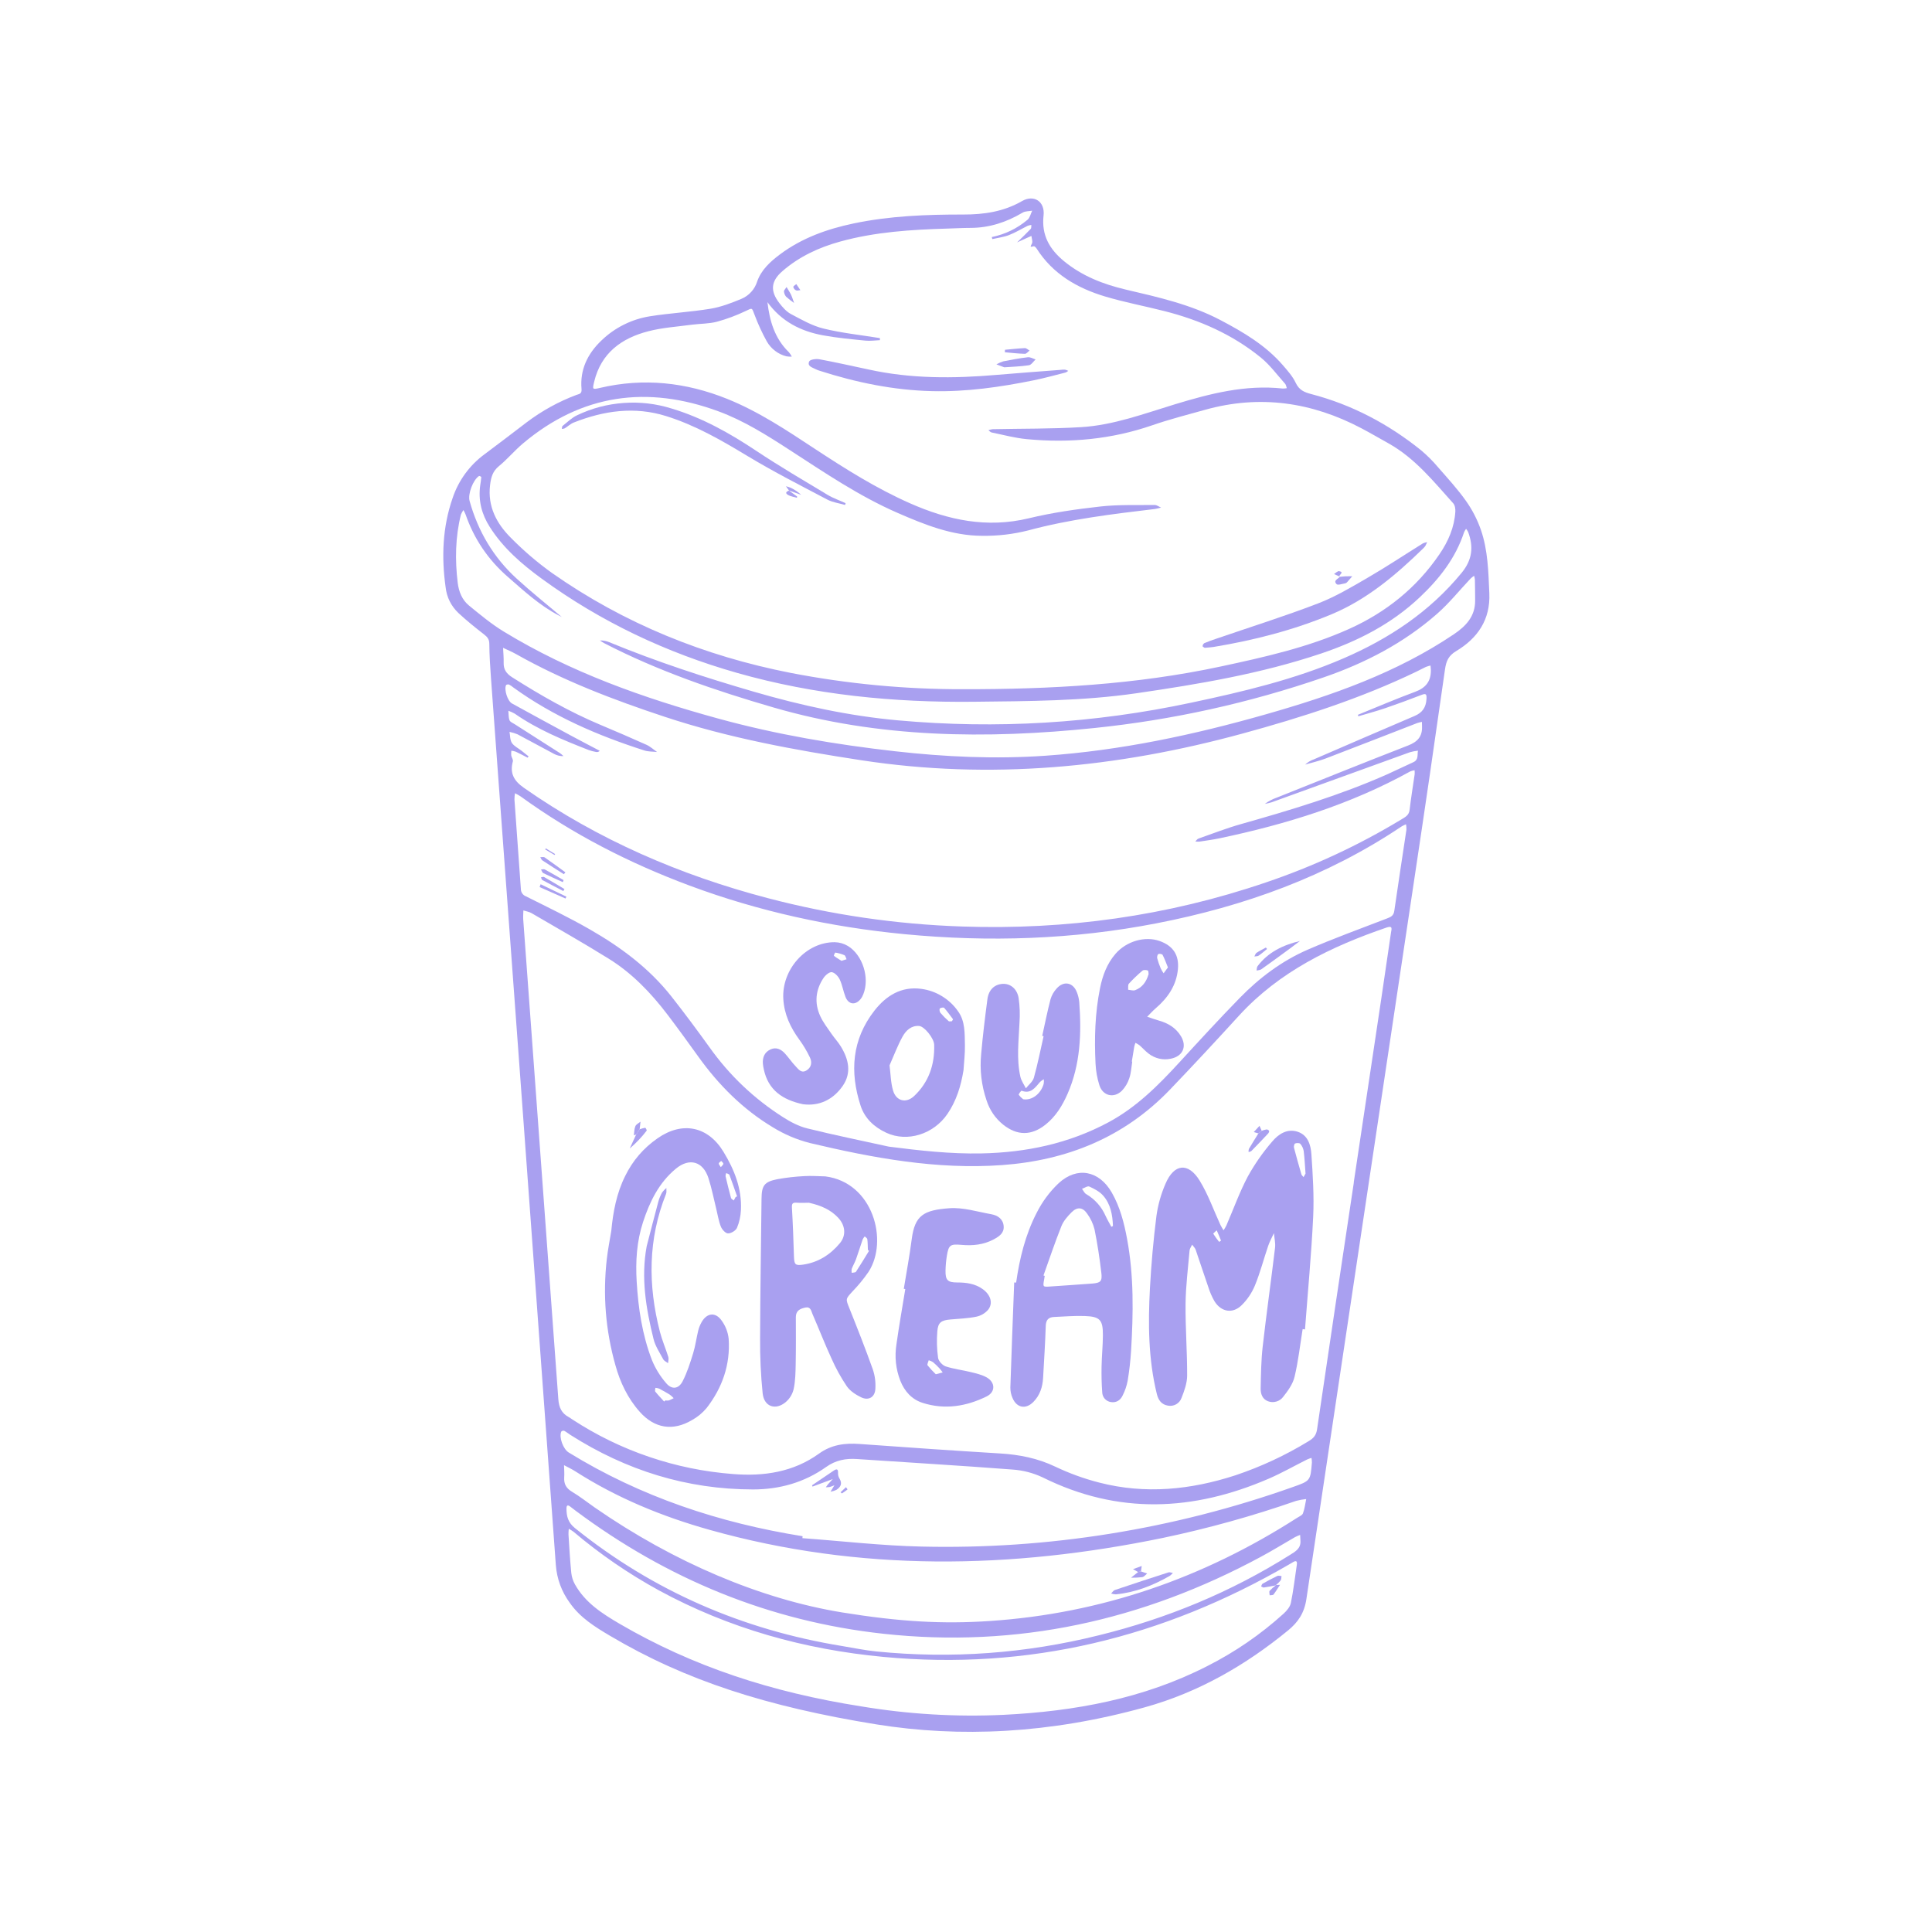 <svg xmlns="http://www.w3.org/2000/svg" xmlns:xlink="http://www.w3.org/1999/xlink" width="400" zoomAndPan="magnify" viewBox="0 0 300 300" height="400" preserveAspectRatio="xMidYMid meet" version="1.0"><defs><clipPath id="93a0a4cb84"><path d="M 68.551 30 L 231.301 30 L 231.301 269 L 68.551 269 Z M 68.551 30 " clip-rule="nonzero"/></clipPath></defs><g clip-path="url(#93a0a4cb84)"><path fill="#a9a0f0" d="M 136.113 267.766 C 119.102 265.016 106.43 260.941 94.762 254.027 C 92.414 252.641 90.082 251.199 88.477 248.887 C 87.199 247.133 86.477 245.172 86.309 243.012 C 82.973 197.102 79.617 151.195 76.238 105.289 C 76.109 103.52 75.996 101.746 75.98 99.973 C 75.977 99.254 75.676 98.91 75.16 98.508 C 73.797 97.449 72.445 96.363 71.184 95.188 C 70.039 94.09 69.375 92.758 69.195 91.184 C 68.539 86.488 68.711 81.852 70.285 77.328 C 70.742 75.961 71.398 74.699 72.246 73.535 C 73.098 72.375 74.102 71.367 75.266 70.516 C 77.453 68.891 79.617 67.227 81.785 65.574 C 84.152 63.789 86.723 62.371 89.5 61.324 C 89.895 61.172 90.367 61.195 90.301 60.426 C 90.027 57.41 91.242 54.922 93.375 52.887 C 94.41 51.883 95.574 51.059 96.867 50.414 C 98.156 49.77 99.516 49.332 100.941 49.109 C 104.059 48.617 107.23 48.449 110.34 47.938 C 111.977 47.664 113.578 47.051 115.117 46.41 C 115.703 46.164 116.211 45.809 116.641 45.336 C 117.07 44.867 117.379 44.328 117.57 43.719 C 118.203 41.91 119.598 40.633 121.113 39.5 C 124.52 36.957 128.402 35.57 132.516 34.703 C 138.145 33.52 143.855 33.305 149.574 33.312 C 152.797 33.316 155.832 32.875 158.688 31.23 C 160.562 30.148 162.289 31.309 162.043 33.465 C 161.695 36.523 162.996 38.738 165.242 40.574 C 168.055 42.879 171.344 44.152 174.84 44.973 C 179.859 46.148 184.887 47.273 189.508 49.703 C 193.09 51.586 196.551 53.629 199.23 56.742 C 199.965 57.59 200.738 58.465 201.207 59.465 C 201.723 60.559 202.531 60.91 203.582 61.184 C 209.922 62.836 215.59 65.832 220.68 69.93 C 221.641 70.742 222.523 71.629 223.336 72.594 C 224.816 74.289 226.348 75.957 227.645 77.793 C 228.617 79.172 229.387 80.66 229.945 82.254 C 231.051 85.434 231.113 88.797 231.262 92.129 C 231.441 96.211 229.449 99.102 226.113 101.102 C 224.918 101.816 224.562 102.652 224.379 103.938 C 222.844 114.746 221.266 125.551 219.637 136.352 C 214.031 173.672 208.438 211 202.852 248.324 C 202.531 250.48 201.551 251.906 200.023 253.16 C 193.379 258.605 186.062 262.809 177.738 265.117 C 162.945 269.215 149.051 269.836 136.113 267.766 Z M 119.168 46.918 C 119.508 49.836 120.293 52.562 122.5 54.691 C 122.676 54.902 122.828 55.133 122.953 55.375 C 122.668 55.391 122.383 55.375 122.098 55.328 C 121.457 55.16 120.875 54.879 120.352 54.477 C 119.824 54.074 119.398 53.59 119.07 53.016 C 118.336 51.691 117.707 50.32 117.176 48.906 C 116.723 47.719 116.855 47.797 115.773 48.301 C 114.336 48.988 112.848 49.543 111.312 49.961 C 110.07 50.285 108.738 50.25 107.449 50.418 C 105.18 50.727 102.859 50.867 100.656 51.441 C 96.523 52.512 93.355 54.797 92.273 59.238 C 91.969 60.5 91.965 60.512 93.191 60.227 C 99.957 58.645 106.523 59.367 112.926 61.941 C 117.82 63.914 122.18 66.828 126.555 69.711 C 131.297 72.828 136.086 75.844 141.301 78.148 C 147.234 80.77 153.25 82.047 159.746 80.48 C 163.395 79.598 167.141 79.066 170.875 78.648 C 173.656 78.34 176.484 78.449 179.293 78.414 C 179.625 78.41 179.957 78.676 180.289 78.816 C 179.98 78.906 179.664 78.98 179.344 79.035 C 172.723 79.824 166.117 80.621 159.645 82.367 C 157.289 82.961 154.895 83.238 152.461 83.199 C 147.824 83.184 143.574 81.469 139.391 79.648 C 133.402 77.043 128.031 73.379 122.582 69.852 C 119.055 67.566 115.5 65.316 111.531 63.859 C 100.504 59.805 90.34 61.191 81.234 68.836 C 79.91 69.945 78.793 71.301 77.457 72.395 C 76.473 73.195 76.234 74.188 76.098 75.324 C 75.699 78.637 77.105 81.293 79.316 83.496 C 81.293 85.504 83.426 87.332 85.715 88.973 C 96.938 96.848 109.391 101.867 122.82 104.496 C 131.652 106.199 140.562 107.039 149.559 107.02 C 163.004 107.035 176.375 106.32 189.578 103.488 C 196.367 102.031 203.117 100.523 209.48 97.664 C 215.215 95.086 219.961 91.285 223.52 86.059 C 224.887 84.055 225.832 81.891 225.984 79.449 C 226.012 79.016 225.922 78.445 225.652 78.148 C 222.59 74.742 219.707 71.133 215.605 68.844 C 214.207 68.062 212.824 67.254 211.41 66.508 C 203.691 62.434 195.621 61.262 187.137 63.629 C 184.387 64.398 181.609 65.105 178.914 66.039 C 172.574 68.227 166.07 68.82 159.445 68.191 C 157.605 68.02 155.793 67.523 153.973 67.152 C 153.793 67.113 153.645 66.922 153.48 66.805 C 153.684 66.727 153.895 66.676 154.109 66.645 C 158.695 66.547 163.293 66.602 167.867 66.328 C 172.922 66.023 177.668 64.227 182.469 62.77 C 187.926 61.113 193.402 59.703 199.188 60.332 C 199.398 60.336 199.609 60.316 199.816 60.273 C 199.73 60.043 199.703 59.758 199.547 59.586 C 198.309 58.203 197.191 56.668 195.766 55.508 C 191.363 51.926 186.266 49.688 180.789 48.301 C 177.727 47.523 174.609 46.941 171.586 46.035 C 167.262 44.738 163.48 42.547 160.969 38.602 C 160.867 38.441 160.633 38.207 160.52 38.238 C 159.844 38.422 160.027 38.27 160.242 37.812 C 160.391 37.504 160.199 37.031 160.156 36.633 C 159.902 36.746 159.648 36.859 159.395 36.973 C 158.969 37.168 158.547 37.359 157.93 37.641 C 158.773 36.816 159.434 36.195 160.051 35.539 C 160.168 35.418 160.121 35.137 160.148 34.93 C 159.957 34.953 159.77 34.992 159.586 35.059 C 158.617 35.539 157.688 36.113 156.684 36.5 C 155.859 36.82 154.953 36.926 154.086 37.125 L 154.004 36.812 C 156.078 36.383 157.926 35.488 159.547 34.129 C 159.922 33.82 160.043 33.195 160.277 32.715 C 159.781 32.809 159.211 32.77 158.801 33.012 C 156.289 34.504 153.621 35.387 150.676 35.387 C 149.508 35.387 148.34 35.461 147.172 35.492 C 141.539 35.656 135.926 36 130.453 37.512 C 127.156 38.422 124.109 39.836 121.504 42.094 C 119.703 43.652 119.555 45.172 121.027 47.074 C 121.523 47.715 122.109 48.387 122.805 48.758 C 124.438 49.621 126.098 50.586 127.863 51.016 C 130.734 51.719 133.703 52.027 136.633 52.5 L 136.629 52.82 C 135.875 52.852 135.113 52.969 134.371 52.891 C 132.176 52.668 129.969 52.469 127.801 52.07 C 124.328 51.438 121.336 49.91 119.168 46.918 Z M 210.223 183.617 L 210.207 183.617 C 211.645 174.02 213.082 164.422 214.523 154.824 C 215.023 151.484 215.512 148.141 215.996 144.797 C 216.066 144.309 216.324 143.68 215.32 144.023 C 206.703 146.977 198.656 150.855 192.371 157.73 C 188.84 161.598 185.273 165.441 181.648 169.219 C 174.547 176.609 165.684 180.184 155.602 180.914 C 145.457 181.648 135.574 179.816 125.777 177.492 C 123.715 176.965 121.777 176.141 119.969 175.023 C 115.348 172.242 111.594 168.477 108.453 164.098 C 106.887 161.914 105.309 159.742 103.688 157.602 C 101.102 154.195 98.164 151.125 94.516 148.863 C 90.586 146.426 86.562 144.137 82.562 141.805 C 82.18 141.578 81.703 141.512 81.27 141.371 C 81.262 141.836 81.215 142.301 81.246 142.762 C 83.07 167.586 84.887 192.41 86.695 217.238 C 86.789 218.547 87.191 219.449 88.324 220.051 C 88.512 220.152 88.684 220.289 88.863 220.406 C 92.602 222.848 96.578 224.789 100.805 226.223 C 105.031 227.66 109.367 228.547 113.816 228.887 C 118.574 229.27 123.184 228.602 127.184 225.711 C 129.105 224.324 131.195 224.055 133.469 224.219 C 140.723 224.746 147.98 225.246 155.242 225.688 C 158.258 225.867 161.117 226.426 163.883 227.75 C 166.078 228.793 168.352 229.617 170.707 230.219 C 177.84 232.055 184.887 231.34 191.816 229.09 C 195.816 227.75 199.617 225.977 203.215 223.777 C 204.004 223.305 204.383 222.836 204.516 221.926 C 206.395 209.152 208.297 196.383 210.223 183.617 Z M 210.906 111.227 C 210.895 111.145 210.879 111.066 210.867 110.988 C 213.828 109.785 216.77 108.523 219.766 107.414 C 221.402 106.805 222.207 105.777 222.184 104.062 C 222.18 103.824 222.145 103.582 222.129 103.344 C 221.883 103.398 221.645 103.469 221.41 103.559 C 220.902 103.793 220.41 104.07 219.902 104.312 C 211.242 108.477 202.148 111.395 192.898 113.918 C 173.441 119.227 153.777 121.117 133.746 118.051 C 123.418 116.469 113.156 114.598 103.211 111.301 C 95.27 108.672 87.469 105.703 80.156 101.578 C 79.5 101.207 78.797 100.918 78.117 100.594 C 78.148 101.359 78.23 102.129 78.207 102.891 C 78.172 103.957 78.637 104.602 79.539 105.176 C 83.934 107.961 88.434 110.535 93.238 112.555 C 95.633 113.562 98.02 114.586 100.387 115.652 C 100.98 115.918 101.48 116.391 102.027 116.77 C 101.371 116.695 100.684 116.73 100.066 116.535 C 92.82 114.219 85.887 111.227 79.684 106.73 C 79.484 106.559 79.27 106.418 79.039 106.297 C 78.914 106.246 78.625 106.293 78.582 106.383 C 78.25 107.07 78.809 108.852 79.496 109.23 C 82.562 110.918 85.641 112.594 88.723 114.258 C 90.184 115.047 91.656 115.809 93.125 116.582 C 92.973 116.75 92.785 116.809 92.562 116.766 C 92.18 116.699 91.801 116.602 91.434 116.473 C 87.441 114.914 83.477 113.285 79.93 110.816 C 79.613 110.633 79.281 110.484 78.938 110.367 C 78.988 110.863 78.949 111.395 79.121 111.844 C 79.223 112.113 79.641 112.273 79.93 112.457 C 82.262 113.953 84.598 115.441 86.93 116.93 C 87.133 117.078 87.32 117.234 87.496 117.406 C 86.992 117.426 86.516 117.316 86.066 117.082 C 84.156 116.074 82.266 115.023 80.352 114.02 C 79.953 113.855 79.543 113.73 79.117 113.648 C 79.227 114.227 79.184 114.906 79.484 115.359 C 79.824 115.871 80.473 116.176 80.984 116.574 C 81.352 116.863 81.715 117.156 82.078 117.449 L 81.93 117.652 C 81.32 117.34 80.719 117.016 80.102 116.727 C 79.875 116.648 79.641 116.594 79.402 116.566 C 79.371 116.816 79.367 117.062 79.387 117.312 C 79.441 117.625 79.707 117.961 79.637 118.223 C 79.145 120.047 79.773 121.23 81.34 122.324 C 92.906 130.41 105.637 135.898 119.234 139.465 C 129.125 142.059 139.176 143.523 149.391 143.867 C 165.52 144.418 181.258 142.246 196.543 137.031 C 203.918 134.539 210.934 131.277 217.594 127.246 C 218.172 126.895 218.785 126.613 218.883 125.762 C 219.094 123.91 219.406 122.074 219.668 120.227 C 219.68 120.02 219.676 119.809 219.656 119.602 C 219.422 119.637 219.195 119.699 218.973 119.789 C 209.711 124.918 199.727 127.984 189.426 130.16 C 188.371 130.383 187.297 130.523 186.227 130.688 C 186.02 130.699 185.812 130.691 185.605 130.664 C 185.766 130.512 185.902 130.285 186.098 130.215 C 188.301 129.441 190.48 128.59 192.727 127.957 C 200.441 125.773 208.113 123.48 215.453 120.215 C 216.797 119.617 218.113 118.957 219.457 118.355 C 220.305 117.98 220.055 117.207 220.18 116.566 C 219.758 116.609 219.344 116.691 218.934 116.805 C 211.77 119.387 204.609 121.98 197.449 124.582 C 197.105 124.684 196.758 124.766 196.402 124.828 C 196.973 124.41 197.594 124.086 198.262 123.852 C 205.055 121.145 211.84 118.406 218.656 115.758 C 220.094 115.199 220.863 114.379 220.812 112.836 C 220.805 112.59 220.805 112.344 220.797 112.094 C 220.559 112.137 220.32 112.191 220.09 112.266 C 215.328 114.109 210.578 115.973 205.809 117.793 C 204.789 118.18 203.715 118.418 202.664 118.727 C 203.059 118.359 203.512 118.086 204.023 117.91 C 209.23 115.664 214.43 113.398 219.645 111.18 C 220.859 110.664 221.426 109.859 221.504 108.543 C 221.547 107.75 221.418 107.641 220.695 107.918 C 218.836 108.637 216.969 109.324 215.086 109.969 C 213.711 110.438 212.301 110.809 210.906 111.227 Z M 138.008 178.047 C 142.801 178.66 147.566 179.199 152.398 179.102 C 159.344 178.961 165.961 177.574 172.129 174.266 C 176.484 171.93 179.891 168.504 183.18 164.914 C 186.254 161.562 189.328 158.211 192.504 154.961 C 195.551 151.836 199.031 149.219 203.039 147.473 C 207.082 145.715 211.234 144.215 215.352 142.625 C 215.945 142.398 216.395 142.215 216.504 141.449 C 217.102 137.246 217.762 133.051 218.387 128.852 C 218.398 128.562 218.379 128.277 218.328 127.992 C 218.09 128.09 217.863 128.199 217.641 128.328 C 206.055 136.102 193.207 140.727 179.605 143.367 C 166.641 145.887 153.566 146.324 140.43 145.055 C 128.992 143.953 117.852 141.527 107.07 137.512 C 97.738 134.031 88.938 129.535 80.855 123.676 C 80.57 123.488 80.277 123.32 79.969 123.172 C 79.914 123.496 79.883 123.82 79.883 124.148 C 80.207 128.77 80.551 133.391 80.879 138.012 C 80.875 138.27 80.945 138.508 81.09 138.723 C 81.234 138.938 81.43 139.09 81.672 139.184 C 84.996 140.848 88.359 142.461 91.582 144.312 C 96.375 147.062 100.797 150.336 104.254 154.727 C 106.289 157.312 108.254 159.957 110.176 162.629 C 113.277 166.988 117.086 170.605 121.598 173.48 C 122.75 174.215 124.027 174.891 125.344 175.215 C 129.539 176.254 133.781 177.117 138.008 178.047 Z M 87.223 95.805 C 87.148 95.766 86.969 95.672 86.789 95.578 C 83.797 94.02 81.352 91.754 78.84 89.562 C 75.797 86.914 73.613 83.688 72.293 79.879 C 72.195 79.645 72.086 79.422 71.965 79.203 C 71.801 79.422 71.668 79.66 71.566 79.918 C 70.703 83.41 70.641 86.941 71.074 90.5 C 71.246 91.887 71.754 93.148 72.824 94.027 C 74.559 95.445 76.301 96.898 78.211 98.062 C 88.578 104.391 99.922 108.391 111.555 111.586 C 120.547 114.055 129.734 115.609 139.004 116.656 C 146.762 117.535 154.531 117.891 162.34 117.348 C 174.02 116.535 185.391 114.105 196.605 110.906 C 206.836 107.988 216.84 104.492 225.766 98.48 C 227.645 97.211 229.078 95.691 229.059 93.242 C 229.051 92.164 229.047 91.082 229.023 90.004 C 229 89.801 228.957 89.602 228.898 89.406 C 228.703 89.535 228.523 89.68 228.352 89.84 C 226.629 91.66 225.051 93.641 223.176 95.289 C 218 99.844 211.969 102.973 205.484 105.199 C 193.934 109.172 182.082 111.789 169.93 113.047 C 153.137 114.789 136.449 114.609 120.078 109.848 C 111.051 107.223 102.164 104.191 93.785 99.855 C 93.566 99.73 93.359 99.594 93.156 99.449 C 93.66 99.438 94.141 99.527 94.605 99.719 C 101.938 102.746 109.469 105.199 117.078 107.414 C 124.414 109.551 131.863 111.176 139.48 111.859 C 154.773 113.238 169.926 112.32 184.941 109.117 C 192.996 107.406 201.008 105.52 208.598 102.238 C 215.684 99.176 221.98 95.02 226.953 88.961 C 228.633 86.914 228.828 84.914 227.973 82.605 C 227.883 82.43 227.777 82.27 227.652 82.117 C 227.527 82.281 227.426 82.457 227.34 82.645 C 226.023 86.668 223.5 89.875 220.473 92.734 C 216.07 96.898 210.828 99.566 205.133 101.48 C 195.812 104.613 186.164 106.234 176.484 107.645 C 168.113 108.863 159.656 108.875 151.219 108.969 C 138.77 109.105 126.465 107.906 114.457 104.488 C 103.496 101.371 93.316 96.574 84.094 89.84 C 81.004 87.586 78.125 85.098 76.043 81.812 C 74.785 79.828 74.246 77.707 74.566 75.375 C 74.625 74.945 74.707 74.52 74.734 74.086 C 74.738 74.031 74.445 73.871 74.387 73.91 C 73.449 74.523 72.617 76.715 72.922 77.805 C 74.234 82.504 76.637 86.57 80.242 89.859 C 82.516 91.941 84.934 93.863 87.223 95.801 Z M 133.73 264.965 C 141.062 266.188 148.438 266.625 155.863 266.277 C 166.855 265.73 177.539 263.785 187.453 258.715 C 191.77 256.531 195.719 253.82 199.309 250.574 C 199.797 250.129 200.32 249.52 200.445 248.906 C 200.848 246.957 201.066 244.969 201.367 243 C 201.453 242.422 201.289 242.258 200.762 242.578 C 200.539 242.715 200.312 242.84 200.09 242.973 C 180.609 254.27 159.723 259.41 137.195 257.285 C 124.898 256.129 113.211 252.875 102.316 246.953 C 97.594 244.367 93.176 241.336 89.066 237.855 C 88.828 237.684 88.578 237.527 88.32 237.387 C 88.289 237.68 88.27 237.973 88.273 238.27 C 88.402 240.254 88.512 242.246 88.707 244.227 C 88.777 244.871 88.969 245.473 89.285 246.035 C 90.879 248.871 93.512 250.562 96.219 252.145 C 107.543 258.754 119.777 262.773 133.73 264.965 Z M 130.75 250.375 C 139.734 251.828 146.348 252.199 153.672 251.711 C 170.98 250.555 186.844 245.043 201.41 235.691 C 201.738 235.48 202.207 235.297 202.32 234.996 C 202.586 234.289 202.672 233.52 202.828 232.773 C 202.305 232.824 201.789 232.918 201.277 233.051 C 194.484 235.418 187.566 237.34 180.527 238.816 C 156.992 243.668 133.527 244.109 110.203 237.559 C 102.84 235.492 95.805 232.609 89.332 228.465 C 88.773 228.105 88.168 227.828 87.582 227.512 C 87.598 228.148 87.652 228.793 87.609 229.426 C 87.547 230.438 87.926 231.102 88.82 231.637 C 90.043 232.367 91.168 233.262 92.34 234.078 C 104.656 242.621 118.141 248.309 130.75 250.375 Z M 124.625 238.543 L 124.598 238.844 C 130.77 239.297 136.934 240.016 143.113 240.152 C 152.918 240.379 162.664 239.715 172.348 238.16 C 182.031 236.605 191.496 234.191 200.738 230.91 C 203.48 229.945 203.48 229.941 203.711 227.109 C 203.711 226.867 203.691 226.625 203.648 226.383 C 203.414 226.453 203.184 226.535 202.957 226.633 C 200.984 227.621 199.059 228.719 197.039 229.594 C 185.312 234.676 173.609 235.219 161.906 229.41 C 160.406 228.703 158.828 228.297 157.172 228.188 C 149.145 227.57 141.105 227.105 133.07 226.559 C 131.324 226.438 129.766 226.738 128.293 227.785 C 124.906 230.199 121.039 231.281 116.926 231.281 C 106.652 231.273 97.23 228.32 88.586 222.82 C 88.258 222.613 87.957 222.355 87.613 222.176 C 87.438 222.133 87.281 222.172 87.152 222.297 C 86.77 223.184 87.449 225.012 88.309 225.543 C 99.5 232.426 111.707 236.477 124.625 238.543 Z M 130.711 255.586 C 132.508 255.879 134.293 256.262 136.102 256.441 C 147.758 257.598 159.266 256.758 170.633 253.926 C 181.184 251.332 191.109 247.234 200.316 241.441 C 201.125 240.934 201.988 240.469 201.934 239.305 C 201.918 238.984 201.898 238.664 201.883 238.34 C 201.605 238.441 201.336 238.559 201.078 238.691 C 199.312 239.707 197.578 240.777 195.785 241.742 C 177.449 251.633 157.945 255.961 137.156 253.688 C 119.488 251.754 103.609 245.195 89.379 234.582 C 89.102 234.379 88.828 234.164 88.555 233.949 C 88.117 233.609 87.961 233.766 87.961 234.266 C 87.969 235.461 88.207 236.422 89.281 237.285 C 101.469 247.082 115.328 253.07 130.715 255.586 Z M 130.711 255.586 " fill-opacity="1" fill-rule="nonzero"/></g><path fill="#a9a0f0" d="M 134.855 57.371 C 141.441 58.828 148.086 58.785 154.758 58.211 C 158.035 57.926 161.312 57.695 164.59 57.441 C 164.848 57.406 165.105 57.391 165.367 57.398 C 165.547 57.438 165.715 57.5 165.879 57.586 C 165.75 57.695 165.613 57.781 165.461 57.844 C 163.824 58.258 162.199 58.711 160.547 59.047 C 155.32 60.109 150.043 60.867 144.703 60.734 C 138.742 60.59 132.934 59.391 127.258 57.566 C 127.051 57.504 126.852 57.426 126.656 57.328 C 126.141 57.055 125.309 56.867 125.652 56.121 C 125.789 55.82 126.715 55.688 127.23 55.785 C 129.781 56.258 132.316 56.832 134.855 57.371 Z M 134.855 57.371 " fill-opacity="1" fill-rule="nonzero"/><path fill="#a9a0f0" d="M 187.059 100.59 C 186.973 100.523 186.723 100.414 186.734 100.336 C 186.754 100.137 186.848 99.98 187.012 99.863 C 187.648 99.594 188.301 99.371 188.953 99.148 C 194.191 97.352 199.477 95.691 204.645 93.707 C 207.328 92.68 209.848 91.176 212.348 89.723 C 215.27 88.031 218.082 86.156 220.949 84.375 C 221.164 84.281 221.383 84.215 221.613 84.184 C 221.535 84.371 221.445 84.555 221.348 84.734 C 221.254 84.883 221.145 85.016 221.016 85.133 C 216.777 89.262 212.293 93.078 206.77 95.383 C 200.879 97.84 194.723 99.422 188.43 100.461 C 188.004 100.531 187.57 100.543 187.059 100.59 Z M 187.059 100.59 " fill-opacity="1" fill-rule="nonzero"/><path fill="#a9a0f0" d="M 131.23 78.41 C 130.305 78.141 129.305 78.016 128.469 77.578 C 124.305 75.383 120.102 73.246 116.078 70.816 C 112.027 68.367 107.965 66.023 103.422 64.605 C 98.512 63.074 93.762 63.77 89.094 65.609 C 88.586 65.812 88.16 66.227 87.684 66.516 C 87.543 66.57 87.395 66.598 87.246 66.602 C 87.277 66.445 87.254 66.223 87.348 66.148 C 88.09 65.566 88.785 64.863 89.621 64.477 C 91.914 63.383 94.324 62.75 96.859 62.57 C 99.391 62.391 101.871 62.68 104.293 63.438 C 109.066 64.867 113.336 67.281 117.465 70.027 C 121.059 72.418 124.789 74.602 128.492 76.832 C 129.371 77.359 130.363 77.699 131.301 78.129 Z M 131.23 78.41 " fill-opacity="1" fill-rule="nonzero"/><path fill="#a9a0f0" d="M 155.941 57.035 L 154.723 56.578 C 155.059 56.383 155.41 56.23 155.777 56.113 C 157.047 55.863 158.32 55.621 159.602 55.473 C 159.984 55.426 160.406 55.691 160.809 55.812 C 160.465 56.125 160.152 56.656 159.77 56.715 C 158.457 56.914 157.117 56.949 155.941 57.035 Z M 155.941 57.035 " fill-opacity="1" fill-rule="nonzero"/><path fill="#a9a0f0" d="M 156.055 54.312 C 157.082 54.223 158.109 54.102 159.141 54.055 C 159.379 54.047 159.625 54.301 159.871 54.434 C 159.629 54.613 159.383 54.949 159.145 54.941 C 158.105 54.914 157.066 54.789 156.031 54.699 Z M 156.055 54.312 " fill-opacity="1" fill-rule="nonzero"/><path fill="#a9a0f0" d="M 208.012 89.574 C 208.309 89.547 208.602 89.504 208.895 89.492 C 209.254 89.477 209.617 89.484 209.977 89.484 C 209.727 89.773 209.48 90.066 209.223 90.352 C 209.145 90.457 209.039 90.531 208.914 90.574 C 208.449 90.648 207.754 90.914 207.547 90.707 C 206.965 90.121 207.801 89.906 208.066 89.543 Z M 208.012 89.574 " fill-opacity="1" fill-rule="nonzero"/><path fill="#a9a0f0" d="M 122.137 44.57 C 122.438 45.082 122.672 45.422 122.844 45.789 C 123.027 46.191 123.152 46.625 123.305 47.043 C 122.867 46.742 122.449 46.414 122.055 46.059 C 121.863 45.816 121.754 45.547 121.734 45.238 C 121.715 45.094 121.914 44.922 122.137 44.57 Z M 122.137 44.57 " fill-opacity="1" fill-rule="nonzero"/><path fill="#a9a0f0" d="M 122.523 76.172 L 122.039 75.504 C 122.305 75.566 122.559 75.648 122.809 75.754 C 123.395 76.031 123.926 76.391 124.402 76.836 L 122.488 76.152 Z M 122.523 76.172 " fill-opacity="1" fill-rule="nonzero"/><path fill="#a9a0f0" d="M 122.488 76.152 L 123.785 77.109 L 123.742 77.297 C 123.27 77.148 122.746 77.086 122.336 76.836 C 121.852 76.547 122.141 76.305 122.527 76.176 C 122.523 76.172 122.488 76.152 122.488 76.152 Z M 122.488 76.152 " fill-opacity="1" fill-rule="nonzero"/><path fill="#a9a0f0" d="M 208.066 89.543 L 207.145 89.137 C 207.41 88.98 207.707 88.648 207.938 88.691 C 208.863 88.855 207.77 89.289 208.012 89.578 C 208.012 89.574 208.066 89.543 208.066 89.543 Z M 208.066 89.543 " fill-opacity="1" fill-rule="nonzero"/><path fill="#a9a0f0" d="M 124.285 45.055 C 124 45.074 123.758 45.168 123.609 45.086 C 123.391 44.98 123.246 44.805 123.184 44.566 C 123.176 44.426 123.48 44.266 123.648 44.117 Z M 124.285 45.055 " fill-opacity="1" fill-rule="nonzero"/><path fill="#a9a0f0" d="M 202.273 206.383 C 201.875 208.859 201.598 211.367 201.016 213.801 C 200.75 214.918 199.984 215.969 199.254 216.898 C 198.98 217.262 198.625 217.508 198.191 217.633 C 197.754 217.762 197.324 217.742 196.898 217.586 C 196 217.254 195.734 216.406 195.754 215.566 C 195.801 213.406 195.828 211.238 196.07 209.094 C 196.652 203.973 197.375 198.871 197.988 193.754 C 198.078 193.012 197.879 192.238 197.816 191.48 C 197.516 192.137 197.156 192.777 196.922 193.457 C 196.227 195.504 195.684 197.613 194.863 199.609 C 194.379 200.773 193.688 201.797 192.789 202.684 C 191.402 204.035 189.637 203.727 188.605 202.09 C 188.191 201.379 187.863 200.629 187.621 199.844 C 186.945 197.922 186.332 195.984 185.664 194.062 C 185.562 193.77 185.301 193.535 185.113 193.273 C 184.977 193.574 184.742 193.867 184.715 194.176 C 184.477 196.93 184.125 199.688 184.094 202.445 C 184.059 206.164 184.352 209.883 184.34 213.605 C 184.336 214.766 183.902 215.969 183.465 217.074 C 183.391 217.281 183.281 217.473 183.137 217.641 C 182.992 217.809 182.824 217.949 182.633 218.059 C 182.441 218.168 182.234 218.238 182.016 218.273 C 181.797 218.309 181.578 218.309 181.359 218.266 C 180.363 218.098 179.871 217.438 179.625 216.43 C 178.305 211.02 178.266 205.527 178.562 200.031 C 178.766 196.273 179.102 192.516 179.574 188.785 C 179.816 187.062 180.285 185.402 180.98 183.809 C 182.305 180.691 184.512 180.445 186.281 183.324 C 187.605 185.477 188.453 187.918 189.52 190.23 C 189.652 190.512 189.836 190.773 189.992 191.043 C 190.156 190.801 190.301 190.547 190.434 190.285 C 191.535 187.742 192.473 185.117 193.762 182.68 C 194.832 180.75 196.086 178.949 197.527 177.281 C 198.5 176.113 199.875 175.184 201.539 175.75 C 203.109 176.289 203.539 177.816 203.633 179.23 C 203.852 182.461 204.062 185.715 203.91 188.941 C 203.629 194.777 203.078 200.602 202.641 206.43 Z M 202.723 182.238 C 202.633 181.062 202.582 179.895 202.438 178.738 C 202.367 178.312 202.191 177.938 201.906 177.609 C 201.777 177.461 201.34 177.469 201.105 177.559 C 200.977 177.609 200.879 178.012 200.93 178.215 C 201.289 179.598 201.68 180.969 202.078 182.34 C 202.129 182.504 202.301 182.633 202.414 182.781 Z M 188.934 191.047 C 188.734 191.203 188.555 191.375 188.387 191.562 C 188.672 192.004 188.973 192.426 189.301 192.836 C 189.41 192.785 189.512 192.719 189.598 192.637 C 189.41 192.145 189.199 191.664 188.934 191.047 Z M 188.934 191.047 " fill-opacity="1" fill-rule="nonzero"/><path fill="#a9a0f0" d="M 128.156 182.668 C 135.57 183.609 138.004 192.672 134.859 197.504 C 134.121 198.574 133.301 199.574 132.398 200.508 C 131.277 201.727 131.301 201.676 131.902 203.172 C 133.156 206.305 134.395 209.449 135.527 212.625 C 135.863 213.617 135.992 214.633 135.926 215.676 C 135.852 216.961 134.871 217.531 133.719 216.973 C 132.891 216.574 132.016 216.008 131.504 215.277 C 130.582 213.914 129.789 212.477 129.125 210.973 C 128.074 208.691 127.164 206.348 126.164 204.047 C 125.961 203.578 125.895 202.863 125.062 203.035 C 124.246 203.207 123.578 203.512 123.578 204.523 C 123.586 206.945 123.602 209.371 123.555 211.793 C 123.531 213.09 123.508 214.41 123.246 215.668 C 123.055 216.477 122.648 217.156 122.023 217.703 C 120.434 219.047 118.652 218.438 118.426 216.375 C 118.137 213.535 118.004 210.688 118.027 207.832 C 118.047 200.602 118.176 193.375 118.25 186.148 C 118.273 184.105 118.656 183.52 120.668 183.113 C 122.074 182.855 123.492 182.695 124.918 182.625 C 125.992 182.559 127.078 182.648 128.156 182.668 Z M 125.605 186.762 C 125.156 186.762 124.418 186.809 123.688 186.754 C 123.02 186.707 122.938 186.953 122.973 187.574 C 123.121 190.078 123.207 192.586 123.285 195.094 C 123.328 196.352 123.465 196.555 124.734 196.367 C 127.062 196.023 128.953 194.812 130.426 193.031 C 131.422 191.828 131.262 190.293 130.176 189.117 C 129.016 187.867 127.535 187.191 125.605 186.762 Z M 134.938 194.234 L 134.766 194.082 C 134.742 193.523 134.746 192.965 134.676 192.414 C 134.652 192.258 134.414 192.129 134.273 191.988 C 134.148 192.129 134.039 192.289 133.953 192.461 C 133.602 193.473 133.293 194.5 132.93 195.508 C 132.742 196.035 132.449 196.523 132.246 197.043 C 132.215 197.246 132.219 197.449 132.258 197.648 C 132.484 197.594 132.824 197.613 132.918 197.473 C 133.621 196.41 134.273 195.316 134.938 194.234 Z M 134.938 194.234 " fill-opacity="1" fill-rule="nonzero"/><path fill="#a9a0f0" d="M 94.922 191.121 C 95.199 188.176 95.738 185.293 97.074 182.613 C 98.242 180.23 99.914 178.277 102.094 176.762 C 105.926 174.078 109.914 174.859 112.332 178.836 C 114.02 181.602 115.215 184.574 115.051 187.902 C 115.008 188.855 114.805 189.773 114.441 190.652 C 114.254 191.086 113.531 191.527 113.051 191.523 C 112.664 191.52 112.117 190.926 111.938 190.473 C 111.586 189.598 111.449 188.637 111.219 187.715 C 110.824 186.121 110.512 184.496 110.008 182.938 C 109.172 180.344 107.066 179.73 104.957 181.469 C 102.328 183.637 100.891 186.582 99.852 189.758 C 98.867 192.77 98.676 195.859 98.863 199 C 99.109 203.168 99.727 207.277 101.23 211.184 C 101.773 212.508 102.512 213.707 103.449 214.785 C 104.316 215.812 105.371 215.691 105.988 214.5 C 106.695 213.133 107.168 211.633 107.625 210.156 C 107.98 209.004 108.133 207.789 108.418 206.613 C 108.535 206.148 108.711 205.711 108.949 205.293 C 109.766 203.859 111.094 203.695 112.051 205.051 C 112.668 205.902 113.035 206.848 113.148 207.891 C 113.422 211.898 112.16 215.496 109.715 218.645 C 109.07 219.414 108.309 220.039 107.43 220.523 C 104.48 222.258 101.648 221.801 99.363 219.254 C 97.477 217.148 96.285 214.637 95.547 211.941 C 94.031 206.543 93.59 201.055 94.227 195.48 C 94.395 194.02 94.684 192.574 94.922 191.121 Z M 114.227 185.879 L 114.453 185.766 C 114.059 184.652 113.68 183.531 113.262 182.43 C 113.207 182.297 112.93 182.246 112.758 182.16 C 112.695 182.312 112.664 182.473 112.664 182.641 C 112.93 183.77 113.203 184.898 113.512 186.02 C 113.555 186.18 113.793 186.281 113.938 186.41 Z M 103.125 217.629 L 103.332 217.453 C 103.5 217.484 103.672 217.488 103.84 217.461 C 104.105 217.359 104.363 217.242 104.609 217.109 C 104.426 216.91 104.227 216.727 104.008 216.562 C 103.465 216.227 102.91 215.914 102.344 215.621 C 102.156 215.555 101.965 215.516 101.766 215.504 C 101.758 215.703 101.66 215.973 101.754 216.09 C 102.184 216.625 102.664 217.117 103.125 217.629 Z M 111.93 181.234 C 112.117 180.996 112.328 180.848 112.324 180.707 C 112.32 180.559 112.109 180.414 111.988 180.27 C 111.855 180.398 111.633 180.512 111.609 180.66 C 111.59 180.801 111.773 180.973 111.93 181.234 Z M 111.93 181.234 " fill-opacity="1" fill-rule="nonzero"/><path fill="#a9a0f0" d="M 157.785 199.156 C 158.32 195.406 159.219 191.734 160.953 188.367 C 161.828 186.621 162.973 185.07 164.391 183.723 C 167.277 181.074 170.688 181.781 172.637 185.18 C 173.926 187.43 174.555 189.902 175.02 192.422 C 176.082 198.168 175.98 203.961 175.633 209.758 C 175.535 211.312 175.359 212.859 175.105 214.398 C 174.949 215.207 174.688 215.977 174.312 216.711 C 173.977 217.414 173.352 217.848 172.516 217.715 C 172.328 217.688 172.152 217.633 171.988 217.543 C 171.82 217.457 171.676 217.344 171.551 217.203 C 171.426 217.062 171.328 216.906 171.262 216.73 C 171.191 216.555 171.156 216.375 171.152 216.188 C 171.051 214.855 171.027 213.512 171.051 212.176 C 171.082 210.574 171.246 208.977 171.258 207.379 C 171.277 204.957 170.812 204.434 168.445 204.352 C 166.855 204.297 165.258 204.43 163.664 204.5 C 162.785 204.539 162.41 204.98 162.383 205.91 C 162.297 208.59 162.121 211.27 161.973 213.945 C 161.895 215.371 161.477 216.672 160.445 217.707 C 159.281 218.875 157.883 218.621 157.234 217.102 C 157 216.582 156.887 216.035 156.887 215.465 C 157.062 210.023 157.277 204.586 157.484 199.145 Z M 162.031 198.051 L 162.223 198.121 C 162.195 198.293 162.172 198.465 162.141 198.633 C 161.918 199.859 161.914 199.852 163.141 199.762 C 165.293 199.605 167.453 199.48 169.605 199.309 C 170.887 199.207 171.168 198.965 171.02 197.684 C 170.754 195.414 170.414 193.145 169.961 190.906 C 169.738 190.016 169.355 189.199 168.816 188.461 C 168.129 187.449 167.281 187.367 166.414 188.223 C 165.781 188.852 165.141 189.582 164.816 190.395 C 163.809 192.914 162.949 195.492 162.031 198.051 Z M 172.57 190.496 L 172.82 190.379 C 172.754 188.656 172.465 186.961 171.273 185.625 C 170.727 185.012 169.91 184.594 169.148 184.246 C 168.879 184.121 168.398 184.469 168.016 184.598 C 168.223 184.875 168.375 185.246 168.648 185.41 C 170.031 186.227 171.047 187.371 171.691 188.84 C 171.953 189.406 172.277 189.945 172.57 190.496 Z M 172.57 190.496 " fill-opacity="1" fill-rule="nonzero"/><path fill="#a9a0f0" d="M 140.34 200.125 C 140.758 197.562 141.238 195.008 141.57 192.434 C 142.051 188.707 143.418 187.91 147.414 187.613 C 149.555 187.457 151.77 188.16 153.938 188.547 C 154.926 188.727 155.75 189.273 155.848 190.387 C 155.941 191.469 155.152 191.992 154.324 192.438 C 152.742 193.293 151.043 193.461 149.285 193.301 C 147.562 193.145 147.305 193.324 147.031 194.984 C 146.906 195.754 146.836 196.527 146.82 197.309 C 146.793 198.793 147.168 199.141 148.645 199.141 C 150.051 199.141 151.414 199.324 152.594 200.172 C 153.84 201.066 154.242 202.395 153.414 203.406 C 152.918 203.957 152.305 204.309 151.578 204.461 C 150.273 204.723 148.922 204.77 147.586 204.887 C 146.16 205.012 145.656 205.34 145.547 206.723 C 145.434 208.102 145.473 209.477 145.664 210.848 C 145.734 211.352 146.344 212.004 146.848 212.172 C 148.109 212.59 149.461 212.738 150.762 213.062 C 151.594 213.266 152.465 213.465 153.203 213.879 C 154.566 214.645 154.598 216.152 153.203 216.836 C 150.039 218.395 146.691 218.934 143.262 217.836 C 141.574 217.297 140.445 216.039 139.789 214.371 C 139.094 212.551 138.898 210.676 139.199 208.75 C 139.602 205.879 140.109 203.023 140.574 200.16 Z M 145.309 213.395 L 146.379 213.113 C 146.227 212.895 146.062 212.684 145.887 212.484 C 145.57 212.137 145.23 211.812 144.871 211.508 C 144.664 211.379 144.445 211.285 144.211 211.219 C 144.141 211.488 143.93 211.863 144.035 212.008 C 144.43 212.496 144.855 212.961 145.312 213.395 Z M 145.309 213.395 " fill-opacity="1" fill-rule="nonzero"/><path fill="#a9a0f0" d="M 100.418 193.512 C 101.016 191.211 101.602 188.906 102.219 186.613 C 102.355 186.109 102.555 185.633 102.805 185.176 C 102.996 184.914 103.219 184.68 103.473 184.473 C 103.461 184.781 103.531 185.121 103.426 185.387 C 100.613 192.41 100.605 199.559 102.465 206.777 C 102.809 208.113 103.367 209.395 103.777 210.711 C 103.867 211 103.754 211.352 103.734 211.676 C 103.477 211.473 103.121 211.324 102.98 211.059 C 102.434 210.035 101.75 209.023 101.48 207.918 C 100.312 203.191 99.504 198.422 100.418 193.512 Z M 100.418 193.512 " fill-opacity="1" fill-rule="nonzero"/><path fill="#a9a0f0" d="M 195.918 175.586 C 196.156 175.496 196.402 175.426 196.652 175.383 C 196.828 175.379 196.965 175.449 197.066 175.594 C 197.109 175.703 197.004 175.918 196.902 176.027 C 196.051 176.934 195.191 177.832 194.32 178.719 C 194.219 178.82 194.027 178.836 193.879 178.895 C 193.863 178.727 193.879 178.566 193.926 178.406 C 194.406 177.594 194.906 176.797 195.402 175.996 Z M 195.918 175.586 " fill-opacity="1" fill-rule="nonzero"/><path fill="#a9a0f0" d="M 99.324 175.355 C 99.605 175.25 99.891 175.172 100.184 175.121 C 100.25 175.113 100.465 175.504 100.418 175.562 C 99.641 176.582 98.762 177.504 97.785 178.336 L 98.781 176.168 Z M 99.324 175.355 " fill-opacity="1" fill-rule="nonzero"/><path fill="#a9a0f0" d="M 99.324 175.355 L 98.781 176.168 L 98.426 176.293 C 98.492 175.816 98.477 175.305 98.66 174.875 C 98.781 174.582 99.18 174.402 99.457 174.172 C 99.41 174.566 99.367 174.961 99.324 175.355 Z M 99.324 175.355 " fill-opacity="1" fill-rule="nonzero"/><path fill="#a9a0f0" d="M 195.918 175.586 L 195.402 175.996 L 194.684 175.789 L 195.574 174.82 Z M 195.918 175.586 " fill-opacity="1" fill-rule="nonzero"/><path fill="#a9a0f0" d="M 149.613 166.188 C 149.219 168.613 148.516 170.918 147.125 172.961 C 144.969 176.125 140.895 177.402 137.641 175.902 C 135.762 175.039 134.281 173.676 133.633 171.691 C 131.926 166.445 132.285 161.418 135.773 156.941 C 137.582 154.621 139.945 153.125 143.066 153.551 C 144.223 153.707 145.297 154.09 146.289 154.699 C 147.281 155.309 148.113 156.09 148.777 157.047 C 149.887 158.578 149.793 160.5 149.832 162.305 C 149.859 163.598 149.695 164.895 149.613 166.188 Z M 138.129 165.426 C 138.301 166.746 138.305 168.109 138.68 169.359 C 139.172 170.988 140.707 171.363 141.949 170.188 C 144.215 168.047 145.156 165.309 145.059 162.23 C 145.027 161.211 143.531 159.379 142.73 159.312 C 141.488 159.215 140.66 160.031 140.141 160.977 C 139.375 162.363 138.82 163.867 138.129 165.426 Z M 147.816 158.578 L 147.988 158.273 C 147.535 157.676 147.105 157.059 146.605 156.496 C 146.52 156.398 146.062 156.469 145.938 156.609 C 145.84 156.719 145.898 157.113 146.027 157.27 C 146.418 157.73 146.844 158.16 147.301 158.559 C 147.402 158.645 147.641 158.574 147.816 158.574 Z M 147.816 158.578 " fill-opacity="1" fill-rule="nonzero"/><path fill="#a9a0f0" d="M 161.836 160.852 C 162.258 158.953 162.633 157.043 163.125 155.164 C 163.312 154.535 163.633 153.977 164.078 153.492 C 165.18 152.25 166.633 152.539 167.223 154.09 C 167.414 154.574 167.535 155.078 167.586 155.598 C 167.945 160.477 167.773 165.293 165.762 169.867 C 164.953 171.707 163.918 173.395 162.305 174.664 C 160.137 176.367 157.941 176.355 155.785 174.648 C 154.539 173.641 153.672 172.371 153.184 170.844 C 152.395 168.512 152.117 166.121 152.355 163.672 C 152.602 160.828 152.953 157.992 153.324 155.16 C 153.52 153.691 154.41 152.863 155.66 152.777 C 156.832 152.695 157.906 153.477 158.168 154.945 C 158.355 156.23 158.398 157.52 158.305 158.812 C 158.188 161.621 157.816 164.434 158.449 167.219 C 158.594 167.84 159.008 168.402 159.297 168.992 C 159.727 168.445 160.371 167.957 160.543 167.34 C 161.133 165.219 161.562 163.051 162.051 160.898 Z M 158.879 170.691 C 160.281 170.918 161.637 169.809 162.062 168.301 C 162.102 168.062 162.105 167.824 162.082 167.586 C 161.871 167.699 161.68 167.836 161.504 168 C 160.742 168.867 160.086 169.918 158.629 169.367 C 158.562 169.344 158.133 169.918 158.191 170.004 C 158.387 170.266 158.617 170.496 158.879 170.691 Z M 158.879 170.691 " fill-opacity="1" fill-rule="nonzero"/><path fill="#a9a0f0" d="M 175.812 164.848 C 175.676 165.703 175.641 166.59 175.367 167.398 C 175.129 168.145 174.742 168.801 174.207 169.367 C 172.961 170.594 171.238 170.172 170.711 168.508 C 170.371 167.434 170.176 166.332 170.117 165.207 C 169.918 161.27 170.027 157.34 170.809 153.453 C 171.207 151.477 171.891 149.625 173.242 148.078 C 174.941 146.137 177.809 145.316 180.07 146.121 C 182.164 146.867 183.113 148.305 182.906 150.504 C 182.664 153.023 181.344 154.941 179.473 156.551 C 178.996 156.957 178.578 157.434 178.133 157.879 C 178.742 158.078 179.344 158.305 179.957 158.477 C 181.387 158.875 182.586 159.605 183.367 160.887 C 184.352 162.508 183.66 164.031 181.797 164.395 C 181.195 164.523 180.594 164.52 179.992 164.383 C 179.395 164.242 178.848 163.984 178.363 163.609 C 177.852 163.219 177.418 162.727 176.93 162.301 C 176.734 162.16 176.527 162.035 176.312 161.93 C 176.234 162.129 176.172 162.328 176.125 162.535 C 175.988 163.301 175.871 164.07 175.746 164.84 Z M 178.352 151.266 C 178.332 151.152 178.355 150.758 178.23 150.703 C 177.992 150.602 177.574 150.578 177.402 150.723 C 176.652 151.352 175.949 152.027 175.289 152.75 C 175.117 152.941 175.207 153.367 175.176 153.688 C 175.543 153.719 175.957 153.871 176.266 153.754 C 177.336 153.34 177.992 152.504 178.352 151.266 Z M 181.355 150.223 C 181.086 149.562 180.852 148.898 180.531 148.277 C 180.461 148.141 180.035 148.062 179.871 148.148 C 179.73 148.219 179.641 148.586 179.688 148.785 C 179.832 149.324 180.012 149.848 180.23 150.359 C 180.359 150.629 180.512 150.887 180.684 151.133 C 180.875 150.871 181.07 150.609 181.355 150.223 Z M 181.355 150.223 " fill-opacity="1" fill-rule="nonzero"/><path fill="#a9a0f0" d="M 124.664 171.461 C 121.465 170.77 119.293 169.234 118.609 166.074 C 118.539 165.777 118.492 165.48 118.461 165.18 C 118.379 164.176 118.738 163.355 119.672 162.941 C 120.531 162.562 121.293 162.93 121.883 163.582 C 122.465 164.219 122.949 164.949 123.543 165.57 C 123.969 166.016 124.406 166.684 125.176 166.25 C 125.996 165.785 126.129 164.977 125.77 164.215 C 125.305 163.234 124.758 162.312 124.117 161.438 C 122.734 159.543 121.777 157.512 121.633 155.129 C 121.355 150.551 125.148 146.285 129.598 146.305 C 130.34 146.316 131.031 146.516 131.668 146.895 C 133.973 148.309 135.066 151.863 134.055 154.383 C 133.949 154.664 133.801 154.926 133.609 155.164 C 132.809 156.129 131.754 155.984 131.289 154.805 C 130.941 153.922 130.797 152.953 130.395 152.098 C 130.164 151.613 129.641 151.039 129.172 150.961 C 128.793 150.895 128.168 151.426 127.883 151.848 C 126.637 153.707 126.434 155.738 127.367 157.777 C 127.809 158.75 128.488 159.617 129.098 160.508 C 129.562 161.188 130.137 161.793 130.562 162.492 C 131.773 164.461 132.262 166.582 130.867 168.602 C 129.359 170.785 127.172 171.797 124.664 171.461 Z M 130.66 149.195 L 131.453 148.953 C 131.344 148.734 131.289 148.398 131.113 148.316 C 130.66 148.125 130.188 147.992 129.699 147.914 C 129.586 148.062 129.512 148.227 129.48 148.41 C 129.828 148.688 130.219 148.914 130.66 149.195 Z M 130.66 149.195 " fill-opacity="1" fill-rule="nonzero"/><path fill="#a9a0f0" d="M 201.855 146.117 C 201.289 146.543 200.723 146.977 200.152 147.398 C 198.727 148.441 197.305 149.484 195.867 150.504 C 195.668 150.645 195.371 150.645 195.117 150.707 C 195.164 150.477 195.145 150.195 195.273 150.027 C 196.93 147.832 199.25 146.738 201.855 146.117 Z M 201.855 146.117 " fill-opacity="1" fill-rule="nonzero"/><path fill="#a9a0f0" d="M 87.555 135.746 C 86.441 135.035 85.324 134.328 84.223 133.602 C 84.07 133.5 84 133.273 83.895 133.105 C 84.125 133.113 84.418 133.031 84.578 133.141 C 85.664 133.891 86.727 134.68 87.797 135.457 C 87.715 135.555 87.637 135.648 87.555 135.746 Z M 87.555 135.746 " fill-opacity="1" fill-rule="nonzero"/><path fill="#a9a0f0" d="M 87.473 138.363 C 86.383 137.797 85.285 137.234 84.203 136.645 C 84.094 136.586 84.07 136.367 84.008 136.227 C 84.168 136.207 84.371 136.117 84.484 136.184 C 85.547 136.789 86.598 137.426 87.652 138.055 Z M 87.473 138.363 " fill-opacity="1" fill-rule="nonzero"/><path fill="#a9a0f0" d="M 87.395 136.977 C 86.383 136.516 85.363 136.07 84.367 135.578 C 84.195 135.496 84.125 135.207 84.008 135.016 C 84.211 135.008 84.453 134.926 84.605 135.012 C 85.586 135.543 86.547 136.109 87.512 136.664 Z M 87.395 136.977 " fill-opacity="1" fill-rule="nonzero"/><path fill="#a9a0f0" d="M 83.945 137.305 L 87.949 139.234 L 87.812 139.523 L 83.789 137.746 C 83.844 137.602 83.895 137.453 83.945 137.305 Z M 83.945 137.305 " fill-opacity="1" fill-rule="nonzero"/><path fill="#a9a0f0" d="M 196.742 147.359 C 196.316 147.703 195.906 148.074 195.457 148.383 C 195.281 148.504 195.008 148.48 194.777 148.523 C 194.887 148.328 194.945 148.066 195.109 147.957 C 195.574 147.648 196.078 147.402 196.566 147.133 Z M 196.742 147.359 " fill-opacity="1" fill-rule="nonzero"/><path fill="#a9a0f0" d="M 84.754 131.738 L 86.203 132.621 C 86.172 132.668 86.141 132.715 86.102 132.758 C 85.617 132.477 85.133 132.184 84.652 131.895 Z M 84.754 131.738 " fill-opacity="1" fill-rule="nonzero"/><path fill="#a9a0f0" d="M 198.094 246.18 C 197.477 246.293 196.863 246.418 196.242 246.508 C 196.113 246.523 195.965 246.395 195.824 246.332 C 195.902 246.188 195.941 245.98 196.059 245.914 C 196.809 245.492 197.57 245.082 198.348 244.711 C 198.52 244.629 198.777 244.719 198.996 244.73 C 198.953 244.961 198.977 245.23 198.855 245.406 C 198.641 245.668 198.402 245.906 198.141 246.125 C 198.121 246.141 198.105 246.16 198.094 246.18 Z M 198.094 246.18 " fill-opacity="1" fill-rule="nonzero"/><path fill="#a9a0f0" d="M 198.094 246.18 C 198.105 246.16 198.121 246.141 198.141 246.125 L 198.762 246.09 C 198.426 246.598 198.117 247.121 197.746 247.602 C 197.652 247.719 197.355 247.68 197.152 247.715 C 197.148 247.477 197.039 247.164 197.152 247.023 C 197.438 246.711 197.754 246.43 198.094 246.18 Z M 198.094 246.18 " fill-opacity="1" fill-rule="nonzero"/><path fill="#a9a0f0" d="M 182.125 244.25 C 181.98 244.414 181.82 244.562 181.648 244.695 C 179.043 246.195 176.289 247.281 173.27 247.57 C 173.02 247.562 172.777 247.52 172.535 247.441 C 172.727 247.254 172.887 246.973 173.117 246.895 C 175.891 245.961 178.676 245.047 181.465 244.152 C 181.617 244.105 181.816 244.199 182.125 244.25 Z M 182.125 244.25 " fill-opacity="1" fill-rule="nonzero"/><path fill="#a9a0f0" d="M 177.168 244.008 L 178.133 244.332 C 177.883 244.527 177.652 244.844 177.375 244.895 C 176.793 244.965 176.207 244.996 175.621 244.988 L 176.727 244.105 Z M 177.168 244.008 " fill-opacity="1" fill-rule="nonzero"/><path fill="#a9a0f0" d="M 177.168 244.008 L 176.727 244.105 L 175.934 243.66 L 177.289 243.164 Z M 177.168 244.008 " fill-opacity="1" fill-rule="nonzero"/><path fill="#a9a0f0" d="M 129.566 230.633 C 129.324 230.738 129.078 230.832 128.824 230.906 C 128.629 230.934 128.434 230.945 128.238 230.941 C 128.352 230.781 128.457 230.613 128.582 230.465 C 128.766 230.25 128.961 230.051 129.312 229.668 L 126.168 230.836 L 126.098 230.633 C 127.219 229.871 128.336 229.109 129.461 228.355 C 129.941 228.035 130.168 228.109 130.129 228.75 C 130.121 229.055 130.199 229.336 130.359 229.598 C 130.832 230.363 130.539 230.91 129.895 231.332 C 129.598 231.477 129.285 231.574 128.961 231.633 Z M 129.566 230.633 " fill-opacity="1" fill-rule="nonzero"/><path fill="#a9a0f0" d="M 131.367 230.926 C 131.496 231.109 131.613 231.273 131.605 231.277 C 131.332 231.496 131.047 231.699 130.75 231.891 C 130.723 231.906 130.598 231.781 130.52 231.719 Z M 131.367 230.926 " fill-opacity="1" fill-rule="nonzero"/></svg>